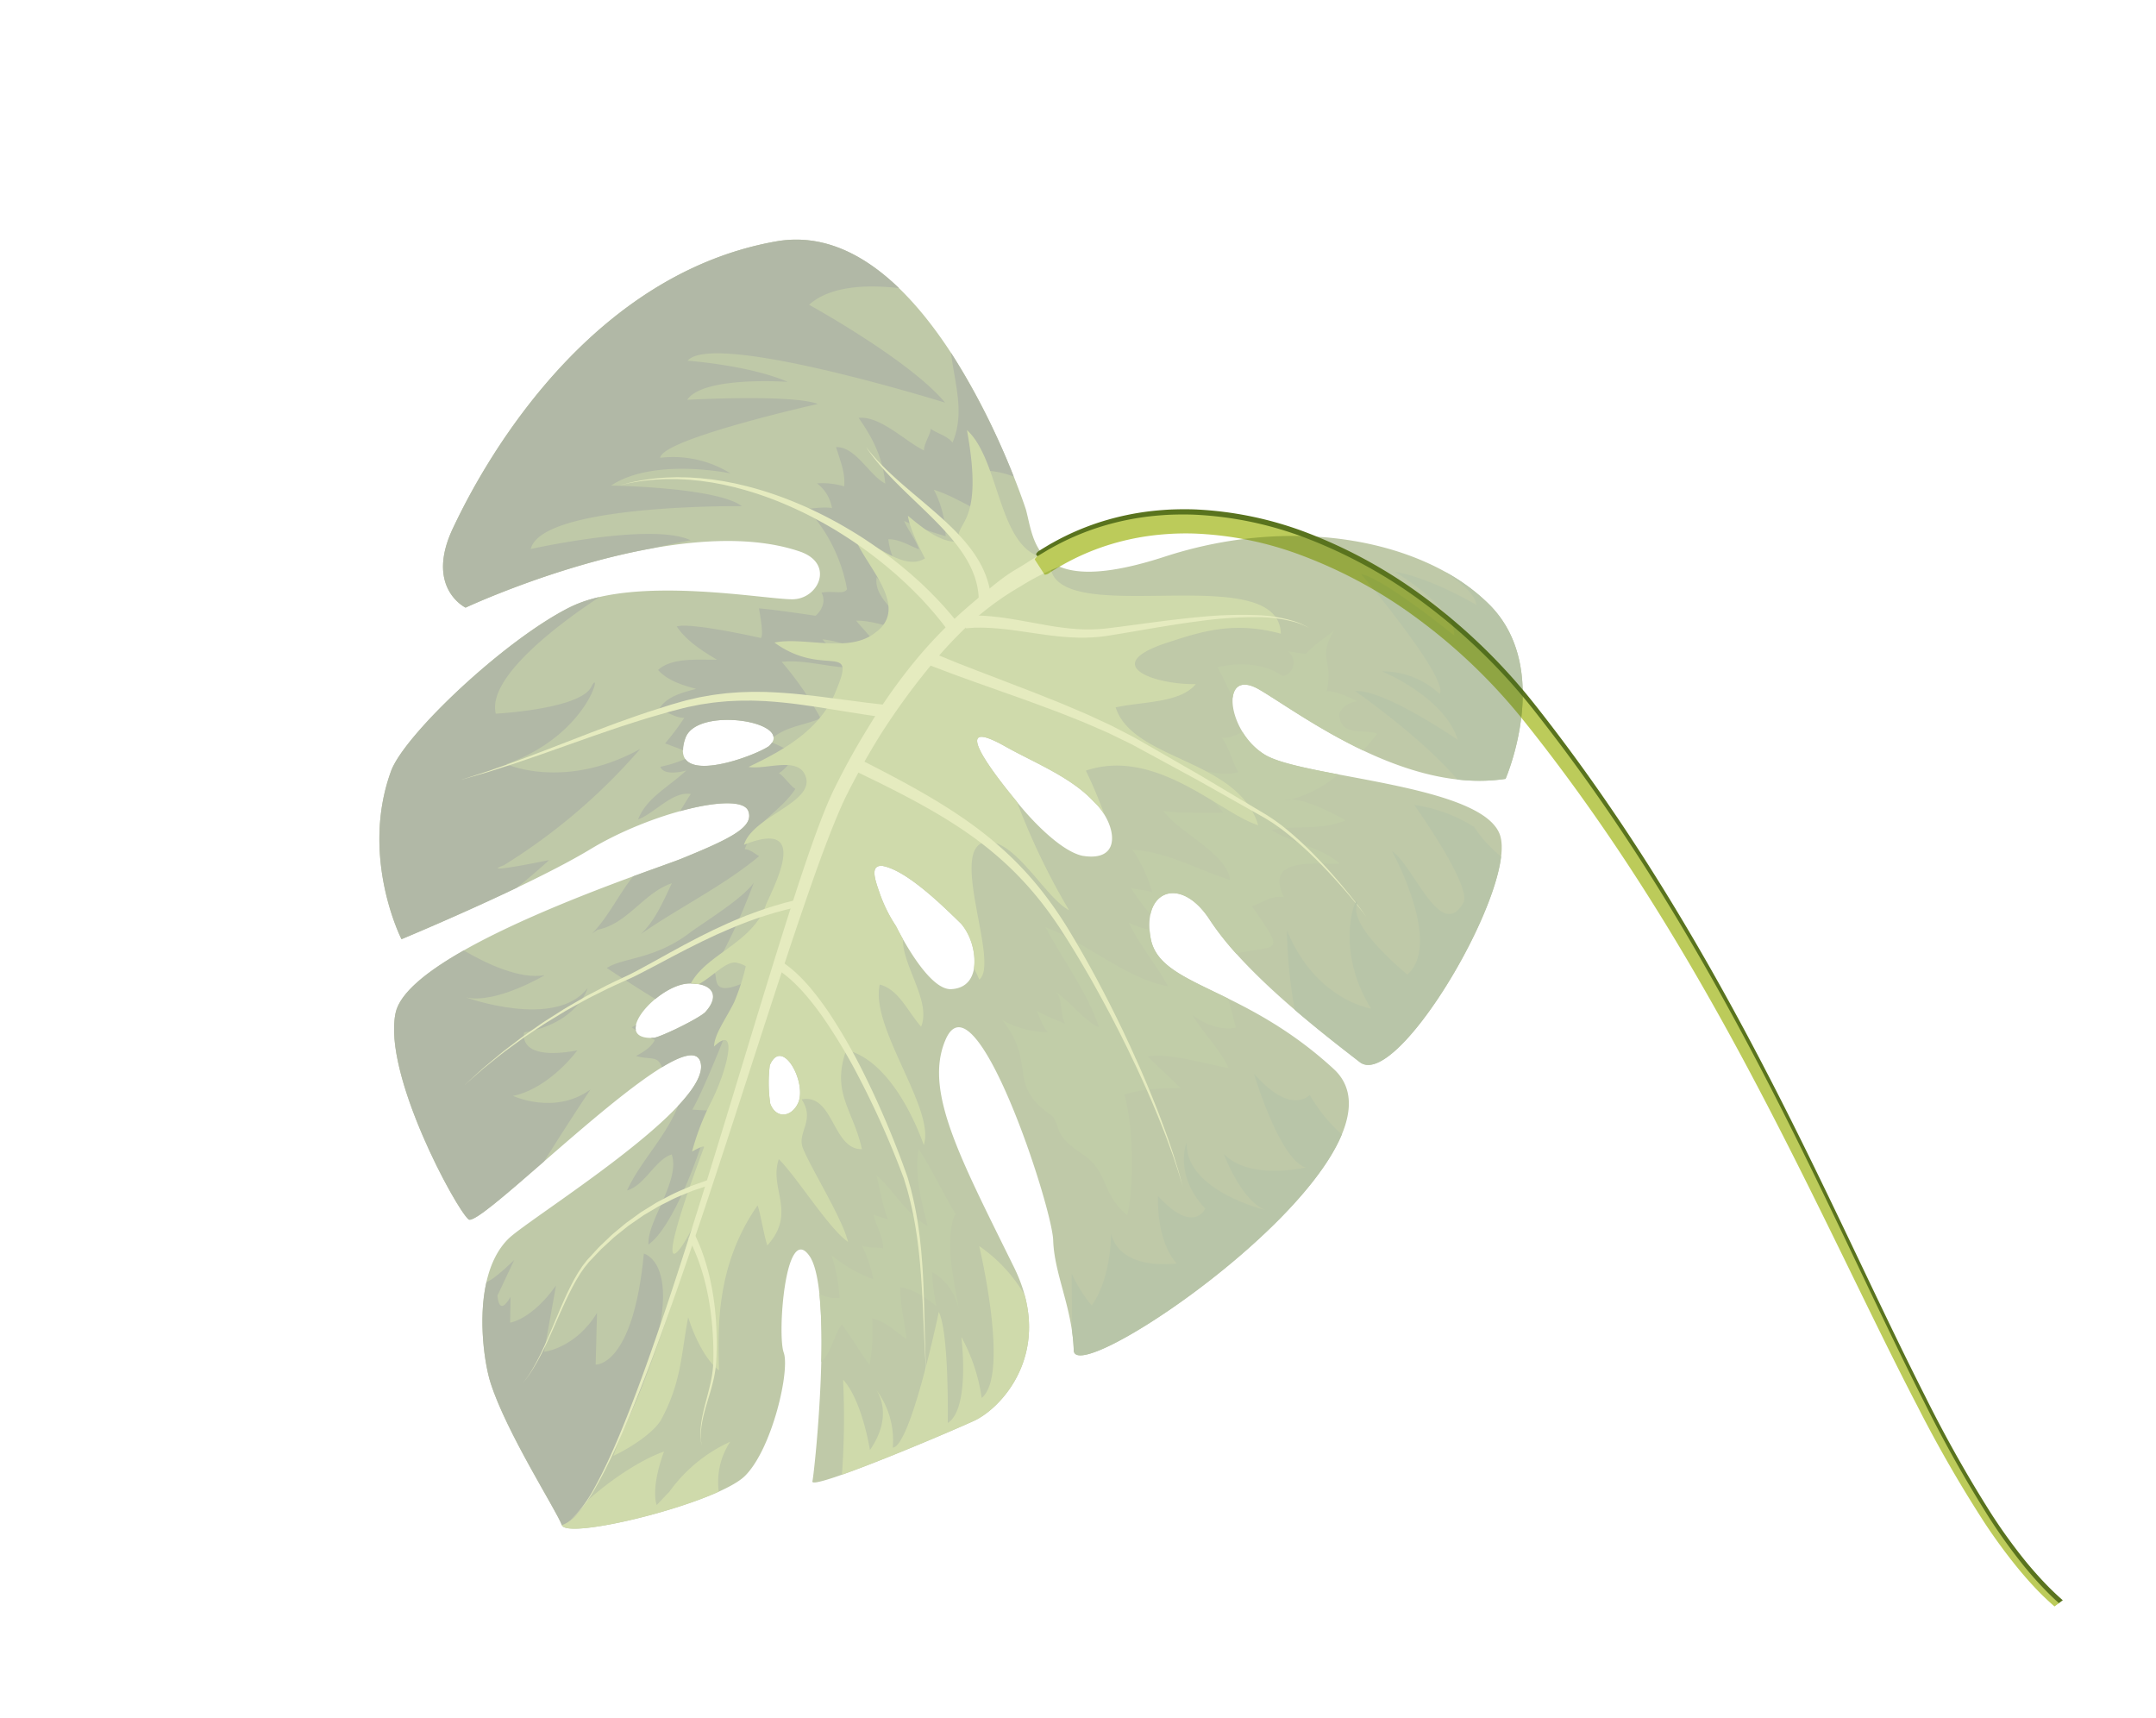 <svg xmlns="http://www.w3.org/2000/svg" width="469.734" height="374.223" viewBox="0 0 469.734 374.223">
  <g id="Groupe_19" data-name="Groupe 19" transform="matrix(0.799, -0.602, 0.602, 0.799, -26.456, 152.709)">
    <path id="Tracé_586" data-name="Tracé 586" d="M244.351,139.137a74.224,74.224,0,0,1,15.825,17.8A102.789,102.789,0,0,1,272.02,182.81a123.62,123.62,0,0,1,5.219,31.487c.362,11.19.209,22.783-.423,34.54s-1.744,23.683-3.233,35.568c-2.951,23.77-7.445,47.338-11.731,69.42-2.138,11.049-4.219,21.734-5.928,31.92a281.479,281.479,0,0,0-3.6,28.911,121.637,121.637,0,0,0-.151,12.976c.1,2.06.263,4.072.5,6.014s.577,3.828.983,5.632c.005.023.011.045.016.066h1.19c-.023-.106-.049-.209-.07-.315-.364-1.768-.65-3.615-.859-5.526s-.359-3.9-.441-5.931a119.946,119.946,0,0,1,.272-12.827,282,282,0,0,1,3.849-28.714c1.8-10.133,3.972-20.789,6.217-31.813s4.558-22.422,6.69-34.057,4.076-23.5,5.654-35.424,2.8-23.907,3.525-35.731.971-23.5.7-34.8a126.825,126.825,0,0,0-4.989-32.406,106.535,106.535,0,0,0-11.972-26.944,78.153,78.153,0,0,0-16.508-18.911c-1.46-1.187-2.936-2.271-4.39-3.277q-2.2-1.484-4.336-2.7a59.051,59.051,0,0,0-8.162-3.825,56.154,56.154,0,0,0-12.264-3.108c-.714-.113-1.381-.17-1.943-.231s-1.022-.1-1.383-.128a1.755,1.755,0,0,0-.825.049.989.989,0,0,0-.291.138l-.278,3.9a1.033,1.033,0,0,0,.265.184,1.842,1.842,0,0,0,.814.159c.36.027.824.051,1.312.109.5.052,1.076.1,1.749.193a52.126,52.126,0,0,1,11.347,2.76,54.527,54.527,0,0,1,7.6,3.474q2,1.109,4.063,2.478C241.579,137.034,242.969,138.035,244.351,139.137Z" transform="translate(7.218 3.321)" fill="#59731e"/>
    <path id="Tracé_587" data-name="Tracé 587" d="M259.3,157.654a102.792,102.792,0,0,1,11.842,25.873,123.512,123.512,0,0,1,5.22,31.487c.362,11.191.209,22.784-.423,34.541s-1.745,23.681-3.234,35.567c-2.95,23.771-7.443,47.337-11.73,69.421-2.138,11.047-4.22,21.733-5.928,31.92a281.741,281.741,0,0,0-3.6,28.91,121.339,121.339,0,0,0-.15,12.975c.1,2.061.263,4.074.5,6.014q.328,2.562.839,4.958h1.2q-.486-2.459-.777-5.1-.325-2.877-.441-5.929a119.717,119.717,0,0,1,.272-12.829,281.7,281.7,0,0,1,3.849-28.714c1.8-10.132,3.972-20.788,6.216-31.812s4.559-22.421,6.691-34.057,4.077-23.5,5.655-35.424,2.8-23.906,3.523-35.73.973-23.5.7-34.806a126.824,126.824,0,0,0-4.99-32.4,106.5,106.5,0,0,0-11.972-26.945,78.129,78.129,0,0,0-16.508-18.911c-1.46-1.187-2.935-2.272-4.389-3.277q-2.2-1.484-4.336-2.7a59,59,0,0,0-8.163-3.825,56.208,56.208,0,0,0-12.263-3.109c-.715-.111-1.382-.169-1.943-.23s-1.021-.1-1.382-.129a1.783,1.783,0,0,0-.826.05.988.988,0,0,0-.291.138l-.277,3.9a1.024,1.024,0,0,0,.265.183,1.85,1.85,0,0,0,.813.161c.36.027.823.051,1.311.109.5.051,1.077.094,1.751.193a52.09,52.09,0,0,1,11.347,2.76,54.555,54.555,0,0,1,7.6,3.473c1.333.741,2.692,1.568,4.065,2.479s2.759,1.921,4.142,3.024A74.19,74.19,0,0,1,259.3,157.654Z" transform="translate(7.186 3.346)" fill="#bccb5a"/>
    <g id="Groupe_18" data-name="Groupe 18" transform="translate(10.817 29.606)">
      <g id="Groupe_17" data-name="Groupe 17" opacity="0.39">
        <path id="Tracé_588" data-name="Tracé 588" d="M49.038,122.031c-10.291,8.957-15.189,42.157-14.351,45.468s63.89-6.731,61.022,2.807-50.227,4.92-56.639,5.781c-11.323,1.52-20.084,17.328-21.955,22.64-3.806,10.824-5.265,30.816-6.275,34.181S40.88,249.5,49.183,248.329s21.687-12.455,22.87-16.383,17.419-22.527,17.135-13.434-27.4,38.259-29.027,39.608,27.506,8.739,35.955,10.632c6.668,1.489,23.379-1.58,27.163-21.424,4.981-26.121,7.411-42.639,17.963-48.6,14.029-7.933-3.347,42.974-7.617,49.031s-5.5,14.254-10.841,21.828,86.963,11.666,82.09-14.882-19.46-37.046-14.743-46.641,13.535-7.163,12.738,4.437c-.933,13.556,4.313,33.044,7.447,44.449,2.746,10,50.814-10.044,54.185-21.267s-26.744-35.564-30.4-44.614,3.66-21.43,7.572-12.049,11.567,37.211,31.114,47.755c0,0,22.721-12.868,20.023-32.4s-21.888-41.191-50.17-50.908-20.672-19.7-17.989-26.387c0,0,22.118-63.953-8.356-79.406-40.366-20.471-87,4.044-93.612,7.481-12.9,6.7-8.352,15.542-8.352,15.542s49.448,10.468,65.476,34.018c4.54,6.675-2.817,10.684-7.363,7.485S148.16,77.164,132.5,74.295s-45.522.507-52.56,5.075c-16.718,10.847-20.2,30.6-20.2,30.6s29.2,7.524,44.633,9.1,33.785,9.551,32.489,14.038c-1.029,3.556-6.526,2.548-17.863-.451C112.667,130.984,59.723,112.723,49.038,122.031ZM190.113,155.8l.047.1c2.79,6.305,7.335,13.725,8.025,20.959,1.133,6.1-2.611,14.673-9.108,7.809-3.3-3.884-4.246-13.835-4.3-18.208C184.464,159.361,184.105,141.8,190.113,155.8Zm-37.185,4.379.04.041c3.678,3.937,5.284,14.847,6.127,20.336.591,4.689-4.118,14.365-10.328,10.117-3.7-2.6-2.031-14.2-1.3-18.2a31.939,31.939,0,0,1,1.608-8.257C150.069,161.114,151.031,158.645,152.927,160.18Zm-4.01-35.635c-4.162-.191-23.273-5.979-13.428-12.353C141.725,108.048,156.924,123.939,148.917,124.545ZM107.278,180.16c6.03-3.461,4.211,8.156-.16,10.354-2.987,1.5-5.778-.208-4.8-3.6A30.7,30.7,0,0,1,107.278,180.16Zm-3.194-24.711c3.849,2.849,3.883,6.085-1.1,7.026-2.09.22-10.585-1.432-12.223-2.245C82.43,154.753,98.447,151.278,104.084,155.45Z" transform="translate(-10.817 -29.606)" fill="#59731e"/>
        <g id="Groupe_9" data-name="Groupe 9" transform="translate(82.867 49.599)">
          <g id="Groupe_8" data-name="Groupe 8">
            <g id="Groupe_6" data-name="Groupe 6" transform="translate(37.57)">
              <path id="Tracé_589" data-name="Tracé 589" d="M131.339,110.483a7.586,7.586,0,0,0-2.012,1.821c-.735-1.242-1.518-2.45-2.224-3.551a53.079,53.079,0,0,0,6.683-1.934c-1.587-1.139-2.262-3.547-3.3-4.778,2.865-1.309,6.174.109,9.168,1.3-1.765-2.229-3.938-5.23-4.153-8.276,4.133-.4,8.435,3.659,11.6,5.94-1.4-3.413-2.884-7.367-2.647-11.047,2.867.92,13.1,13.006,13.1,13.006.864.143,3.564-5.4,3.564-5.4,2.717,2.422,8.873,8.711,8.873,8.711s3.513-.094,4.081-3.245c2.444,1.279,3.6,3.32,4.878,2.745a34.771,34.771,0,0,0,3.564-19.247c.954.684,3.4,1.962,4.443,3.192a8.532,8.532,0,0,0,.649-6.266,16.283,16.283,0,0,1,4.307,4.055c1.911-2,2.645-4.746,3.744-7.893,3.49,2.506,2.063,9.178,3.778,12.813,2.873-4.668,3.795-9.294,3.991-14.923,4.039,2.416,5.059,10.366,7.092,14.23.911-1.267,3.32-1.944,4-2.9.586,1.861,1.945,3.322,1.986,5.275,6.109-3.538,8.124-10.016,11.5-15.786a157.783,157.783,0,0,1-5.3,29.7,20.59,20.59,0,0,0-3.827-4.507c-1.825,2.537-2.607,6.3-4.659,9.16-2.9-4-4.243-8.82-7.137-12.826a22.8,22.8,0,0,1-4.027,9.616,61.792,61.792,0,0,1-5.243-8.1c-.505,2.047-.375,4.539-1.108,6.9-1.132-1.776-2.12-4.414-4.024-5.781-2.65,4.354-2.894,11.393-4.042,16.339a27.7,27.7,0,0,1-2.967-11.271c-3.37,3.351-.524,8.762-2.079,12.938-2.4-2.689-4.344-6.009-7.2-8.06.13,2.5.579,5.224.163,7.812-3.4-1.964-5.521-6.375-8.465-8.969.126,2.5,1.209,5.68.475,8.038-3.58-3.055-6.473-7.057-10.509-9.476a69.2,69.2,0,0,1-.63,14.939c-3.678-.909-6.883-3.013-10.667-2.9C148.914,118.385,136.754,106.883,131.339,110.483Z" transform="translate(-127.103 -77.496)" fill="#36471a"/>
            </g>
            <g id="Groupe_7" data-name="Groupe 7" transform="translate(0 34.699)">
              <path id="Tracé_590" data-name="Tracé 590" d="M90.828,131.068c5.148-.845,9.78-3.352,14.6-4.575,5.316,1.609,9.253,2.876,10.712,3.262,11.337,3,16.833,4.006,17.863.451.707-2.461-4.5-5.976-11.9-8.907,1.507-.576,2.911-1.126,4.126-1.581-2.717-2.913-8.95-1.387-12.485-2.484,4.321-2.667,9.576-1.615,14.8-2.187-1.5-.592-4.514-2.085-4.064-4.047a28.759,28.759,0,0,0,5.392,1.919c-.159,4.79,12.835,8.568,16.184,8.722a3.547,3.547,0,0,0,1.042-.241,47.62,47.62,0,0,1,2.63,5.333c-1.09.18-3.727,1.173-5.453.895.5,1.317.311,3.589.8,4.909-5.273,1.98-11.4.466-16.719,3.856.952.684,1.218,2.321,1.626,3.092-9.992.519-20.977-1.6-30.827-1.945,4.133-.4,8.228-2.747,12.093-4.779-6.216-2.061-12.944,1.279-19.024-1.644Z" transform="translate(-90.828 -110.999)" fill="#36471a"/>
            </g>
          </g>
        </g>
        <path id="Tracé_591" data-name="Tracé 591" d="M182.641,221.257c-.49,4.7.315,9.6-.651,13.967-4.076-4.375-7.944-10.038-12.566-12.642q.8,4.911,1.608,9.811c-3.331-2.393-7.138-5.13-10.677-6.222-2.333,6.258-9.8,16.706-15.324,21.388-1.776-7.508,2.661-10.062.079-16.936-2.4-7.111-.061-6.857-.124-10.276-3.991-11.522,4.242-10.826,3.871-23.363a19.7,19.7,0,0,0,6.379,8.193c-.269-1.636.622-3.881.832-5.176a55.642,55.642,0,0,0,3.315,6c.071-2.112,3.155-4.962,2.407-6.938,1.488,3.952,1.136,8.522,2.964,12,2.542-7.551,2.569-16.685,3.815-24.446,5.084,7.98,7.434,19.771,13.548,26.325.832-5.172.373-10.554,1.543-16.2a16.273,16.273,0,0,0,2.7,3.985,15.918,15.918,0,0,0-.981,1.736c-2.734,5.556,1.007,11.411,5.587,20.513-.657,2.134-1.739,4.413-2.427,6.134C185.823,227.875,183.65,224.871,182.641,221.257Z" transform="translate(-6.067 -24.002)" fill="#5f7d1e"/>
        <path id="Tracé_592" data-name="Tracé 592" d="M186.97,198.55a43.882,43.882,0,0,1,.076-7.311c.613,1.158,2.518,2.525,3.128,3.686a32.806,32.806,0,0,0,2.138-10.009c5.843,4.923,8.682,12.013,13.027,18.018,2.946-5.1-2.892-15.212-2.538-20.73,1.563,1.847,8.229,6.786,10.133,8.155.147-4.224-1.948-9.338-1.323-13.221,3.327,2.391,5.291,6.69,9.3,8.131.076-2.11,1.652-5.308,1.594-8.236.859,1.19,2.881,1.4,4.39,1.947a14.79,14.79,0,0,0,.925,6.827c1.213,3,5.332,7.682,10.178,13.008a25.387,25.387,0,0,1-11.424-1.8,3.771,3.771,0,0,0-1.333-.705,13.126,13.126,0,0,0,1.333.705c2.719,2.121,5.566,8.1,6.73,10.792-6.338-1.668-9.711-6.186-14.2-7.972,2.1,5.115,6.65,9.827,7.454,14.734-4.761-3.42-12.3-11-14.1-1.471-2.035-2.187-4.489-1.781-6.734-2.672-.466,13.246-.609,9.907-8.969,6.2a61.146,61.146,0,0,1-.171-9.395C197.227,197.9,191.633,194.51,186.97,198.55Z" transform="translate(-4.534 -24.344)" fill="#5f7d1e"/>
        <path id="Tracé_593" data-name="Tracé 593" d="M228.206,172.087c.755-3.853,1.352-7.317,1.352-7.317s7.667,2.943,10.05,9.7c.549,1.549,5.112.547,4.25-3.279l2.8,2.809c3.268-.533,4.423-.195,8.168-.389-7.093,2.838-3.832,4.954-9.363,9.635,2.059,1.569,3.93,5.772,3.93,5.772-3.144-1.617-4.835-.048-4.835-.048-2.751,4.158,2.354,5.484,4.072,8.326-1.417.4-2.986.767-4.633,1.082-5.079-9.7-8.071-19.369-10.078-24.184C232.261,170.221,229.988,170.158,228.206,172.087Z" transform="translate(-3.058 -24.782)" fill="#5f7d1e"/>
        <g id="Groupe_11" data-name="Groupe 11" transform="translate(18.075 98.04)">
          <g id="Groupe_10" data-name="Groupe 10">
            <path id="Tracé_594" data-name="Tracé 594" d="M179.067,128.6c-32.143,9.038-113.212,74.543-140.913,89.737-6.94,3.811-9.886,5.885-9.886,5.885.91.265,8.8,1.643,12.945.022,8.589-3.93,12.007-8.686,18.223-14.322-1.441,4.014-2.615,9.667-1.6,13.278,5.129-7.139,12.939-18.585,28.331-23.641-.552,1.767-3.014,6.479-3.563,8.247,9.55-1.856,7.652-9.65,13.316-13.516.793,5.65-.417,18.713,1.2,23.482,2.129-4.964,3.144-17.481,4.45-22.309,1.1-3.54,5.8-3.051,6.155-8.567,6.39,3.151-1.265,12.806,3.965,16.564,3.7-8.162,1.951-13.753,10.277-19.317,5.768,7.031,3.05,20.242,1.015,26.7,6.8-4.721,6-27.432,13.376-33.678,2.643,3.342,1.338,8.176,1.666,12.74,5.11-3,4.723-13.04,8.325-17.637.169-1.268.355-2.375.5-3.172a31.939,31.939,0,0,1,1.608-8.257c.989-3.106,1.951-5.575,3.848-4.04l.04.041c3.678,3.937,5.284,14.847,6.127,20.336a12.886,12.886,0,0,1-3.649,9.543,16.469,16.469,0,0,1-.519,2.616c5.659-.005,11.65-26.256,18.86-23.238,5.918,2.808,3.292,17.51,5.864,22.966a149.634,149.634,0,0,1,5.138-25.674c0-.1-.011-.225-.013-.312-.312-7.1-.67-24.655,5.337-10.658l.047.1c2.79,6.305,7.335,13.725,8.025,20.959a13.038,13.038,0,0,1,.139,3.571,95.642,95.642,0,0,0,2.543-10.087c15.318,5.109,17.794,25.122,22.828,32.1,5.212-14.289-13.345-27.623-9.361-39.193,5.443,2.469,11.763,7.731,17.008,6.451-7.138-5.129-14.866-16.454,1.189-10.691,7.553,2.54,14.084,5.23,20.191,13.066,9.857-13.717-40.824-30.645-30.64-42.809C206.88,121.908,187.529,126.217,179.067,128.6ZM106.5,187.135c-2.987,1.5-5.778-.208-4.8-3.6a30.7,30.7,0,0,1,4.959-6.75C112.685,173.32,110.866,184.938,106.5,187.135Z" transform="translate(-28.269 -124.268)" fill="#849f27"/>
          </g>
        </g>
        <g id="Groupe_15" data-name="Groupe 15" transform="translate(51.895 112.284)">
          <g id="Groupe_14" data-name="Groupe 14" transform="translate(0)">
            <g id="Groupe_12" data-name="Groupe 12" transform="translate(25.536 13.593)">
              <path id="Tracé_595" data-name="Tracé 595" d="M85.929,152.154a8.618,8.618,0,0,1-.35-1.008c.327.054.7.1,1.051.154A2.693,2.693,0,0,0,85.929,152.154Z" transform="translate(-85.579 -151.146)" fill="#36471a"/>
            </g>
            <g id="Groupe_13" data-name="Groupe 13">
              <path id="Tracé_596" data-name="Tracé 596" d="M93.921,166.436c.687-2.275-2.38-3.432-7.453-3.929.891-2.69-1.2-2.845-3.022-5.358,1.724.274,3.813.491,5.359-.32-.122-.315-.268-.619-.414-.924.2.152.346.3.581.456,1.638.813,10.133,2.465,12.223,2.245,4.984-.941,4.95-4.177,1.1-7.026-1.926-1.429-5.063-1.942-8.03-1.809-1.623-4.1-3.857-10.226-4.375-11.75,4.14.266,9.386,4.78,18.957,4.745,3.332-.012,13.879,1.044,17.8-.336a131.19,131.19,0,0,1-18.866,10.075c1.479,1.065-4.878,4.034,4.267,6.115-5.037,3.437-20.287,12.835-25.865,15.245.424.307,2.628,2.368,3.2,2.461-4.853,4.53-21.4,15.449-28.464,15.242,2.638-4.177,13.97-6.9,15.835-12.616-3.57-1.277-8.706,1.85-12.484.414,5.991-3.273,13.739-4.215,19.949-8.029C89.449,170.427,93.185,168.91,93.921,166.436Z" transform="translate(-60.923 -138.021)" fill="#36471a"/>
            </g>
          </g>
        </g>
        <g id="Groupe_16" data-name="Groupe 16" transform="translate(55.011 65.904)">
          <path id="Tracé_597" data-name="Tracé 597" d="M125.76,149.465c4.094-2.351,19.124-9.216,4.025-13.3,5.119-3.779,17.3,1.69,19.546-3.436,2.01-4.8-5.841-6.6-8.556-9.516,8.394,1.707,17.566,3,25.433-1.923,9.962-5.832-.739-3.659-4.632-16.316,6.079,2.924,11.411,11.566,18.673,11.493,9.856.345,7.078-13.192,9.137-19.406,2.9,4,4.008,12.495,9.41,13.009.555-3.449,1.336-7.217,2.615-9.664.853,3.5,2.065,9.179,5.463,11.141,2.1-4.266,6.476.8,16.036-18.3,1.746,8.952-8.75,22.894-4.37,30.854l1.644,2.9c-10.854.379-26.681-2.054-36.773,1.274-11.863,4.465-24.128,8.079-35.722,14.179a153.948,153.948,0,0,0-16.037,11.088c-5.158,3.95-10.323,6.809-15.258,10.522-9.257,6.977-16.819,11.806-24.324,17.235-1.81,1.307-14.887,10.295-17.23,12.151-5.3,4.2-25.7,11.842,8.3-9.885.707-.455-2.6-.847-2.6-.847a55.084,55.084,0,0,1,9.92-6.178c6.871-3.379,15.136-10.095,7.664-9.211,1.792-2.151,5.27-3.073,9.3-5.061a48.881,48.881,0,0,0,6.752-4.741,5.864,5.864,0,0,0-1.105-1.78c-1.423-1.8-6.178-.71-9.468-1.29a9.76,9.76,0,0,0-1.256-1.134C108.975,150.205,118.5,154.418,125.76,149.465Z" transform="translate(-63.932 -93.239)" fill="#849f27"/>
        </g>
        <path id="Tracé_598" data-name="Tracé 598" d="M86.641,223.407a39.225,39.225,0,0,0,4.2-8.525,30.784,30.784,0,0,0,4.1,9.68,27.268,27.268,0,0,0,2.427-7.394c.813,1.547,2.627,2.369,3.348,3.367,1.6-2.218,1.7-5.034,2.746-7.164.408.773,1.451,2,1.852,2.777.874-3.227,2.61-6.308,3.8-9.3,1.119,5.135.059,10.627,2.269,15.582,2.014-4.809,4.393-10.795,8.533-14.555-.285,5.087-1.575,10.9-2.086,16.3l-.546.089c-5.781,4.025-8.89,12.371-12.131,18.218,1.965-3.394,2.657-7.711.941-11.349a48.18,48.18,0,0,0-3.7,6.488c-.759-2.956-1.841-6.137-3.834-8.049-2.277,3.17-3.927,6.8-5.658,9.884-.993-2.635-1.21-5.681-3.29-8.138a42.863,42.863,0,0,1-6.565,7.795c.009-3.36.477-7.355.484-10.714-2.583.625-5.543,3.6-8.483,3.8a119.663,119.663,0,0,0,8.627-12.123A7.383,7.383,0,0,0,86.641,223.407Z" transform="translate(-8.524 -23.28)" fill="#5f7d1e"/>
        <path id="Tracé_599" data-name="Tracé 599" d="M76.925,237.214c.59,6.2-4.557,15.774-4.557,15.774,7.98-2.641,8.886-8.067,8.983-9.624a18.308,18.308,0,0,1-4.7,12.212c3.411,2.06,25.8-17.592,25.8-17.592-.986,5.119-13,20.5-13,20.5,5.823.471,13.641-13.2,13.641-13.2a38.994,38.994,0,0,1-4.456,13.29c7.928-.283,19.467-26.751,19.467-26.751a33.411,33.411,0,0,1,1.5,14.444c-5.7,14.333-19.488,16.6-25.4,15.271-5.791-1.3-21.291-5.179-29.952-7.92A170.6,170.6,0,0,0,76.925,237.214Z" transform="translate(-8.909 -22.389)" fill="#849f27"/>
        <path id="Tracé_600" data-name="Tracé 600" d="M10.841,225.942c17.677-2.932,27.418.577,27.418.577-7.416,4.817-8.282,8.347-8.282,8.347l4.008-.674a33.21,33.21,0,0,1,17.1-.7,15.8,15.8,0,0,0-8.547,7.187C30.435,237.952,10.016,228.686,10.841,225.942Z" transform="translate(-10.817 -22.64)" fill="#849f27"/>
        <path id="Tracé_601" data-name="Tracé 601" d="M104,81.6s14.032,9.465,19.492,8.084a3.216,3.216,0,0,0,.637-.231c4.9-2.415-6.316,8.088-24.92,2.284,0,0,6.649,12.242,25.25,14.927A129.316,129.316,0,0,1,85.5,109.008s-6.505-2.18,8.571,5.04c0,0-4.081.43-9.23.58-13.425-2.719-26.789-6.161-26.789-6.161s3.484-19.754,20.2-30.6c7.039-4.567,36.9-7.939,52.56-5.075a28.986,28.986,0,0,1,6.5,2.1C128.426,74.323,107.282,73.829,104,81.6Z" transform="translate(-9.131 -28.102)" fill="#36471a"/>
        <path id="Tracé_602" data-name="Tracé 602" d="M29.566,175.55c1.106.331,3.543.3,7.708-.2l-7.539,3.964s-2.769,4.026,2.073,1.972l-3.43,4.413s4.116,2.328,12.839-.441l-10.757,9.966s5.886,3.513,14.3.174l-7.014,8.813s6.248,5.306,22.944-12.995c0,0,8.7,10.627-33.244,31.368-7.927,3.917-13.021,6.28-16.6,5.121,1.01-3.365,2.469-23.357,6.275-34.181C18.417,189.829,23.056,181.061,29.566,175.55Z" transform="translate(-10.816 -24.404)" fill="#36471a"/>
        <path id="Tracé_603" data-name="Tracé 603" d="M79.078,131.89s-12.23-1.306-16.594-6.459c0,0,11.3,17.365,22.391,14.351,0,0-6.34,4.758-16.848-.625,0,0-5.213,4.071,6.878,10.1,0,0-9.721,2.971-17.129-.514,0,0,4.661,8.828,14.261,9.043,0,0-8.181,2.864-17.489,6.425-11.163.787-20.361,1.441-20.681.191-.839-3.311,4.06-36.511,14.351-45.468,3.383-2.95,11.006-3.13,20.043-1.949C70.56,122.491,74.263,129.421,79.078,131.89Z" transform="translate(-9.997 -26.511)" fill="#36471a"/>
        <path id="Tracé_604" data-name="Tracé 604" d="M210.223,53.033S220.5,75.927,221.058,87.872c0,0-30.823-42.9-39.3-41.029,0,0,10.176,8.906,14.637,16.789,0,0-13.887-12.13-19.826-10.039,0,0,19.012,12.757,22.165,17.834,0,0-31.71-14.368-34.46-11.279a23.689,23.689,0,0,1,10.173,11.9S163.238,59.19,152.082,58.532c0,0,18.127,14.082,20.058,20.716,0,0-34.589-26.68-42.337-20.2,0,0,24.553,11.125,28.955,19.419,0,0-3.157-1.572-7.877-3.7C131.808,65.149,110.795,60.7,110.795,60.7s-4.552-8.846,8.352-15.542c6.616-3.436,53.246-27.952,93.612-7.481,9.227,4.679,13.629,13.8,15.288,24.242C223.237,57.336,216.563,52.49,210.223,53.033Z" transform="translate(-7.276 -29.606)" fill="#36471a"/>
        <path id="Tracé_605" data-name="Tracé 605" d="M199.969,126.547s.089-.144.259-.415a13.657,13.657,0,0,0,.722-1.254,16.978,16.978,0,0,0,.961-2.128,19.723,19.723,0,0,0,.821-2.846q.078-.4.162-.808.057-.416.12-.845c.093-.574.121-1.164.177-1.772a33.019,33.019,0,0,0-.016-3.8c-.083-1.3-.22-2.648-.427-3.986s-.44-2.7-.718-4.04c-.539-2.686-1.173-5.335-1.73-7.826-.274-1.239-.539-2.444-.764-3.591s-.416-2.228-.58-3.23c-.071-.505-.143-.986-.206-1.447s-.108-.9-.158-1.308c-.075-.826-.138-1.545-.162-2.138-.042-.594-.035-1.061-.045-1.379s-.008-.493-.008-.493-.01.173-.025.492-.047.783-.038,1.382c-.018.6,0,1.321.028,2.152.021.415.043.862.074,1.325s.073.954.118,1.464c.1,1.02.219,2.123.378,3.287s.34,2.386.541,3.649c.395,2.525.866,5.205,1.234,7.887.187,1.342.341,2.686.452,4s.165,2.61.17,3.856a31.4,31.4,0,0,1-.207,3.551c-.092.551-.146,1.093-.263,1.6-.054.254-.107.51-.156.756-.066.239-.127.481-.193.712a17.491,17.491,0,0,1-.874,2.451,14.976,14.976,0,0,1-.916,1.734c-.242.437-.549.837-.726,1.1s-.282.4-.282.4Z" transform="translate(-4.147 -27.692)" fill="#bccb5a"/>
        <path id="Tracé_606" data-name="Tracé 606" d="M192.154,126.467l.714.465c.234.149.517.34.857.558.3.224.659.485,1.046.774s.829.647,1.295,1.027.968.819,1.5,1.285,1.073.992,1.66,1.533c.573.562,1.178,1.145,1.8,1.772,1.255,1.264,2.615,2.631,4.057,4.076s3.048,2.943,4.8,4.377a37.016,37.016,0,0,0,5.805,3.938c2.062,1.1,4.18,2.193,6.283,3.28,4.217,2.174,8.414,4.36,12.258,6.57a88.918,88.918,0,0,1,10.124,6.634,30.308,30.308,0,0,1,6.047,6.015c.29.428.551.813.752,1.161.185.353.37.647.482.9.229.506.347.779.347.779s-.11-.277-.319-.791c-.1-.256-.277-.557-.453-.919s-.434-.752-.713-1.2a30.471,30.471,0,0,0-5.876-6.282,89.4,89.4,0,0,0-9.946-7.045c-3.782-2.359-7.919-4.7-12.056-7.026-2.067-1.165-4.128-2.323-6.141-3.5a35.175,35.175,0,0,1-5.385-3.946c-1.639-1.432-3.127-2.941-4.511-4.418-1.382-1.5-2.689-2.907-3.9-4.21-.606-.657-1.206-1.28-1.772-1.874-.586-.577-1.119-1.144-1.663-1.647s-1.027-.991-1.521-1.408-.913-.821-1.36-1.16c-.431-.339-.814-.647-1.154-.908-.327-.232-.608-.429-.832-.592-.454-.319-.7-.488-.7-.488Z" transform="translate(-4.345 -26.23)" fill="#bccb5a"/>
        <path id="Tracé_607" data-name="Tracé 607" d="M181.389,128.031s.932,1.476,2.562,4.065c.814,1.295,1.851,2.851,3.015,4.646,1.177,1.776,2.5,3.785,3.946,5.973s3.022,4.545,4.62,7.075c.8,1.263,1.653,2.547,2.471,3.887s1.653,2.708,2.5,4.1c.823,1.405,1.625,2.852,2.46,4.307.208.366.413.731.621,1.1.19.378.383.751.575,1.126.384.754.772,1.513,1.162,2.271.193.379.39.76.584,1.143.093.187.2.385.284.565l.27.589c.359.792.718,1.579,1.079,2.374.721,1.58,1.448,3.172,2.174,4.762s1.449,3.177,2.168,4.76c.364.8.723,1.583,1.081,2.373s.692,1.583,1.035,2.37c1.381,3.149,2.729,6.248,4.038,9.248.33.747.652,1.495.978,2.227.157.371.319.738.477,1.1l.236.547.212.545c.284.736.574,1.46.785,2.186.116.363.236.721.35,1.081s.2.726.3,1.082a75.682,75.682,0,0,1,1.708,8.253c.4,2.585.657,4.969.844,7.089s.309,3.971.375,5.5.086,2.73.1,3.551c-.005.815-.009,1.251-.009,1.251s.018-.433.039-1.251.028-2.026-.01-3.551-.1-3.389-.237-5.514-.34-4.529-.676-7.131a76.167,76.167,0,0,0-1.517-8.354c-.09-.367-.182-.731-.275-1.107s-.216-.739-.328-1.112c-.208-.759-.476-1.49-.744-2.234l-.2-.565-.224-.553-.456-1.116q-.455-1.115-.921-2.254c-1.239-3.039-2.517-6.178-3.818-9.363q-.486-1.2-.983-2.4t-1.02-2.4q-1.027-2.4-2.054-4.817t-2.058-4.813q-.508-1.2-1.018-2.4l-.256-.6c-.1-.218-.187-.4-.282-.6-.187-.391-.377-.783-.562-1.174-.376-.78-.748-1.558-1.125-2.33l-.555-1.159c-.2-.377-.4-.754-.6-1.127-.806-1.489-1.583-2.975-2.38-4.414q-1.234-2.138-2.425-4.2c-.789-1.374-1.617-2.679-2.388-3.973-1.549-2.587-3.082-4.976-4.464-7.209s-2.659-4.256-3.786-6.059c-1.112-1.808-2.1-3.36-2.878-4.673-1.568-2.629-2.462-4.132-2.462-4.132Z" transform="translate(-4.729 -26.144)" fill="#bccb5a"/>
        <path id="Tracé_608" data-name="Tracé 608" d="M155.452,136.267s.854,1.675,2.351,4.6c1.476,2.934,3.582,7.126,5.793,12.278,1.1,2.575,2.214,5.4,3.223,8.437a78.15,78.15,0,0,1,2.575,9.716,71.5,71.5,0,0,1,1.254,10.673c.084,1.833.092,3.685.035,5.544-.016.93-.077,1.857-.117,2.792l-.206,2.81c-.307,3.734-.726,7.47-1.2,11.141-.508,3.663-1.038,7.268-1.653,10.741-.285,1.741-.632,3.44-.927,5.113q-.508,2.493-.989,4.874c-.68,3.163-1.362,6.144-2.056,8.881s-1.381,5.229-2.021,7.431c-.331,1.1-.648,2.125-.935,3.076s-.6,1.81-.855,2.587c-.506,1.573-.984,2.776-1.281,3.6s-.472,1.273-.472,1.273l.5-1.26c.318-.822.825-2.019,1.364-3.574.274-.778.6-1.632.919-2.573s.649-1.964,1.008-3.055c.689-2.19,1.443-4.678,2.189-7.4s1.512-5.693,2.264-8.848q.53-2.372,1.1-4.864c.339-1.668.725-3.364,1.047-5.106.7-3.469,1.31-7.069,1.9-10.742.565-3.674,1.071-7.418,1.464-11.182a87.087,87.087,0,0,0,.549-11.309,72.9,72.9,0,0,0-1.039-10.963,80.474,80.474,0,0,0-2.409-10.014c-.964-3.131-2.031-6.036-3.09-8.684-2.129-5.286-4.16-9.558-5.577-12.543-1.438-2.976-2.258-4.678-2.258-4.678Z" transform="translate(-5.655 -25.843)" fill="#bccb5a"/>
        <path id="Tracé_609" data-name="Tracé 609" d="M118.148,159.565s.138.357.387,1.029c.118.33.217.713.361,1.174.115.482.266,1.039.385,1.672a35.3,35.3,0,0,1,.583,4.664,61.309,61.309,0,0,1,.074,6.164,119.575,119.575,0,0,1-1.679,15.456c-.472,2.809-1.031,5.707-1.665,8.638s-1.347,5.9-2.131,8.841c-.384,1.472-.8,2.938-1.22,4.4l-.319,1.093-.02.066-.012.033c.017-.037,0,.009,0,.009l-.052.135-.1.266-.191.535c-.271.7-.5,1.432-.8,2.113a75.564,75.564,0,0,1-3.746,7.938c-.664,1.265-1.381,2.469-2.066,3.668-.713,1.169-1.4,2.327-2.112,3.431-1.4,2.221-2.78,4.277-4.065,6.171-2.58,3.784-4.766,6.922-6.247,9.144-.748,1.108-1.324,1.99-1.714,2.589s-.6.92-.6.92.213-.318.62-.907.99-1.461,1.761-2.554c1.526-2.195,3.771-5.282,6.427-9.017,1.325-1.869,2.751-3.9,4.2-6.1.732-1.092,1.448-2.243,2.187-3.406.714-1.185,1.454-2.384,2.151-3.643a74.952,74.952,0,0,0,3.94-7.952c.32-.693.559-1.4.846-2.1l.205-.529.1-.266.05-.132.02-.057.015-.036.018-.065.345-1.091c.453-1.459.9-2.926,1.313-4.4.852-2.944,1.618-5.91,2.317-8.842s1.322-5.839,1.856-8.666a121.585,121.585,0,0,0,2.013-15.616c.122-2.311.136-4.439.045-6.334a35.992,35.992,0,0,0-.516-4.91c-.111-.677-.262-1.28-.377-1.811-.155-.531-.275-1.006-.39-1.348-.237-.677-.365-1.037-.365-1.037Z" transform="translate(-7.948 -24.991)" fill="#bccb5a"/>
        <path id="Tracé_610" data-name="Tracé 610" d="M69.3,193.693s-.032.181-.093.517-.141.845-.286,1.448-.292,1.342-.54,2.188c-.11.423-.239.869-.391,1.338s-.3.965-.485,1.472c-.357,1.021-.777,2.117-1.271,3.256-.249.571-.5,1.154-.788,1.743-.143.3-.283.59-.427.892s-.306.6-.461.9c-.614,1.209-1.312,2.431-2.041,3.659-.747,1.218-1.528,2.444-2.355,3.634-.822,1.206-1.7,2.366-2.571,3.5a23.649,23.649,0,0,1-2.86,3.036c-1.01.912-2.053,1.733-3.035,2.509s-1.92,1.509-2.756,2.226a25.5,25.5,0,0,0-2.178,2.064,14.831,14.831,0,0,0-1.436,1.813c-.173.273-.322.517-.455.724s-.206.409-.286.561c-.153.312-.234.471-.234.471s.09-.159.249-.463c.084-.145.178-.332.3-.549s.3-.445.48-.707a14.955,14.955,0,0,1,1.486-1.75A25.543,25.543,0,0,1,49.1,226.2c.852-.686,1.813-1.383,2.825-2.128s2.081-1.534,3.136-2.427a23.923,23.923,0,0,0,3.029-3.008c.92-1.11,1.841-2.257,2.709-3.443s1.709-2.39,2.508-3.6c.779-1.221,1.529-2.435,2.2-3.646.165-.3.335-.6.5-.9s.31-.6.462-.9c.313-.591.592-1.18.865-1.754.544-1.149,1.014-2.257,1.413-3.29.209-.515.381-1.022.551-1.5s.319-.934.452-1.37c.279-.858.475-1.633.639-2.271s.256-1.119.338-1.458.11-.512.11-.512Z" transform="translate(-9.62 -23.75)" fill="#bccb5a"/>
        <path id="Tracé_611" data-name="Tracé 611" d="M81.3,186.6l-2.549-.8c-.4-.125-.853-.269-1.34-.423-.5-.135-1.052-.254-1.635-.395a40.193,40.193,0,0,0-3.937-.834q-1.086-.179-2.264-.368a12.019,12.019,0,0,0-1.2-.136c-.41-.037-.821-.074-1.241-.113l-1.273-.114c-.216-.023-.432-.04-.648-.06s-.44-.008-.661-.018q-1.327-.023-2.7-.051c-.231-.006-.458-.009-.69-.012-.232.012-.463.019-.7.032-.467.022-.933.047-1.4.068-.941.048-1.9.072-2.851.211-.958.111-1.916.225-2.884.339-.959.174-1.919.352-2.88.528l-.72.133c-.267.044-.478.123-.721.178-.467.138-.939.229-1.4.41s-.933.319-1.383.5l-1.339.564c-1.75.8-3.426,1.675-5.016,2.567-3.18,1.79-6.084,3.565-8.641,4.954-.636.356-1.26.671-1.846.982s-1.162.572-1.69.832c-1.077.492-2.022.916-2.821,1.2-.4.139-.751.291-1.067.381s-.584.174-.806.24c-.437.126-.669.2-.669.2s.234-.063.672-.186c.219-.059.491-.135.808-.225s.671-.227,1.079-.362c.809-.265,1.762-.671,2.848-1.14.534-.251,1.115-.507,1.71-.8s1.223-.6,1.867-.947c2.588-1.346,5.525-3.068,8.733-4.792,1.6-.861,3.281-1.7,5.028-2.458.441-.174.883-.353,1.326-.531s.9-.3,1.353-.458.93-.252,1.394-.376c.231-.051.481-.13.7-.16l.717-.115q1.432-.241,2.857-.474,1.435-.141,2.857-.282c.944-.119,1.888-.127,2.819-.152.467-.018.926-.029,1.388-.045.233-.006.459-.01.689-.021.229.008.456.016.678.026q1.356.054,2.663.1c.215.01.432.018.649.028s.426.042.637.069c.423.05.842.089,1.251.136s.82.092,1.22.134.794.076,1.176.158q1.153.207,2.217.4c1.434.219,2.695.6,3.829.883.563.145,1.1.274,1.582.415.485.164.933.312,1.335.448l2.531.853Z" transform="translate(-10.406 -24.121)" fill="#bccb5a"/>
        <path id="Tracé_612" data-name="Tracé 612" d="M132.521,151.14l-.864-.369c-.285-.123-.632-.269-1.041-.444s-.874-.377-1.425-.58-1.145-.437-1.8-.681-1.373-.475-2.135-.735-1.581-.507-2.445-.765c-.432-.126-.87-.271-1.328-.4l-1.4-.372c-1.907-.515-4-.984-6.206-1.446-2.217-.432-4.561-.864-6.991-1.228-2.427-.38-4.944-.727-7.493-1.082q-1.912-.269-3.841-.567l-1.923-.318-1.912-.394c-1.282-.255-2.557-.552-3.842-.774s-2.577-.423-3.854-.633l-.951-.157c-.32-.04-.638-.08-.96-.116q-.948-.115-1.894-.233c-1.256-.148-2.489-.329-3.718-.4l-3.607-.291c-.59-.058-1.173-.071-1.749-.092s-1.153-.045-1.712-.065-1.115-.043-1.664-.062-1.081-.052-1.615-.039c-1.058,0-2.082.007-3.06.016-1.97-.03-3.765.107-5.36.174l-2.23.112c-.686.062-1.317.125-1.889.174l-3.581.34,3.589-.268c.57-.045,1.2-.094,1.889-.144.687-.02,1.433-.047,2.23-.071,1.591-.039,3.391-.137,5.347-.072l3.059.045c.527-.006,1.067.034,1.613.064l1.658.1c.555.03,1.125.063,1.7.1s1.157.056,1.743.123q1.757.18,3.588.358c1.221.1,2.449.3,3.7.47.622.09,1.251.176,1.882.266l.948.134.949.174,3.808.7c1.274.245,2.547.567,3.825.844l1.924.433c.643.12,1.289.241,1.933.358q1.934.337,3.842.64c2.548.4,5.047.8,7.458,1.217s4.727.882,6.913,1.354c2.182.5,4.238,1,6.109,1.541.467.134.926.267,1.376.395s.876.279,1.3.408c.845.274,1.649.524,2.389.8s1.445.507,2.076.756,1.213.487,1.732.7.989.409,1.4.6.753.336,1.029.462l.858.385Z" transform="translate(-9.417 -25.705)" fill="#bccb5a"/>
        <path id="Tracé_613" data-name="Tracé 613" d="M171.814,130.5l-.781-.735c-.5-.482-1.259-1.179-2.182-2.082s-2.055-2-3.347-3.278-2.765-2.708-4.363-4.276c-1.627-1.548-3.383-3.239-5.342-4.932-.955-.864-2.005-1.692-3.046-2.56-1.085-.832-2.165-1.7-3.339-2.5-1.139-.841-2.369-1.6-3.593-2.388-1.266-.722-2.523-1.5-3.861-2.145-.333-.171-.666-.339-1-.51l-.5-.252-.511-.229q-1.03-.454-2.056-.912c-.688-.3-1.4-.547-2.1-.823s-1.405-.547-2.112-.783c-1.4-.491-2.81-.986-4.209-1.476s-2.831-.909-4.23-1.364c-.7-.222-1.4-.444-2.1-.662s-1.39-.414-2.078-.623q-2.072-.606-4.087-1.2c-2.688-.76-5.28-1.5-7.746-2.2-1.231-.35-2.428-.694-3.585-1.021s-2.273-.669-3.343-.986-2.1-.611-3.073-.916l-2.756-.876c-.863-.273-1.674-.529-2.42-.77-.743-.257-1.421-.491-2.039-.709l-3.864-1.351s1.4.529,3.826,1.467c.612.226,1.285.485,2.016.765.744.26,1.549.539,2.406.836s1.767.621,2.728.956,1.989.657,3.047,1.009,2.172.7,3.317,1.079l3.557,1.122c2.439.771,5.015,1.581,7.677,2.424q2,.651,4.044,1.319,1.021.339,2.055.675,1.027.359,2.061.72c1.375.493,2.767.944,4.156,1.474s2.776,1.066,4.17,1.595c.7.261,1.375.548,2.053.833s1.367.546,2.026.86,1.319.635,1.979.95l.489.234.482.263.956.521c1.28.662,2.479,1.457,3.69,2.193,1.166.8,2.335,1.565,3.423,2.418,1.12.8,2.146,1.687,3.175,2.523,1,.883,1.992,1.711,2.911,2.59,1.865,1.711,3.548,3.429,5.114,5.008,1.547,1.6,2.965,3.078,4.224,4.382s2.359,2.455,3.278,3.4,1.639,1.656,2.137,2.154.753.759.753.759Z" transform="translate(-8.056 -27.524)" fill="#bccb5a"/>
        <path id="Tracé_614" data-name="Tracé 614" d="M192.914,127.28s-.01-.324-.027-.937-.038-1.5-.13-2.675c-.064-1.177-.2-2.574-.387-4.176-.116-.8-.208-1.655-.353-2.546s-.279-1.832-.481-2.8-.38-1.986-.631-3.02c-.117-.52-.242-1.048-.366-1.587s-.278-1.076-.415-1.621c-.268-1.1-.626-2.211-.946-3.355-.181-.564-.364-1.135-.549-1.718s-.371-1.157-.583-1.738c-.784-2.337-1.751-4.7-2.77-7.074-1.047-2.368-2.211-4.727-3.459-7.035-1.281-2.3-2.623-4.553-4.081-6.684a70.589,70.589,0,0,0-4.565-6.055c-.194-.237-.388-.469-.586-.706s-.4-.454-.6-.675q-.607-.674-1.2-1.334c-.413-.426-.819-.842-1.225-1.256-.2-.2-.4-.411-.6-.614s-.418-.386-.625-.583c-.409-.385-.813-.764-1.212-1.141-.414-.354-.817-.708-1.223-1.053-.785-.708-1.612-1.312-2.382-1.919-.382-.312-.78-.579-1.166-.85l-1.119-.793c-.749-.494-1.474-.929-2.143-1.36-1.381-.794-2.6-1.464-3.634-1.938-1.017-.52-1.862-.83-2.419-1.071s-.87-.357-.87-.357.3.135.854.383,1.385.6,2.382,1.15c1.02.5,2.208,1.214,3.556,2.05.65.448,1.358.905,2.08,1.421.356.266.719.543,1.091.823s.759.556,1.127.879c.742.628,1.542,1.25,2.3,1.98.388.354.781.717,1.18,1.08l1.16,1.169c.2.2.4.4.592.592s.384.419.578.628l1.167,1.282c.376.448.758.9,1.142,1.356.191.228.382.459.577.687.184.243.372.476.556.717a72.508,72.508,0,0,1,4.306,6.116c1.364,2.15,2.615,4.417,3.8,6.712,1.16,2.316,2.223,4.671,3.177,7.03.922,2.368,1.787,4.713,2.488,7.03.19.576.358,1.152.517,1.723s.319,1.136.477,1.7c.281,1.129.588,2.225.816,3.309.122.54.239,1.072.358,1.594q.154.788.307,1.561c.207,1.017.357,2.011.512,2.964s.259,1.87.384,2.738.174,1.7.257,2.472c.128,1.558.22,2.922.245,4.025.052,1.094.038,2,.035,2.611s0,.934,0,.934Z" transform="translate(-5.772 -28.571)" fill="#bccb5a"/>
        <path id="Tracé_615" data-name="Tracé 615" d="M213.723,126.42a62.9,62.9,0,0,0-11.565-.373,94.017,94.017,0,0,0-15.01,2.473,150.676,150.676,0,0,0-17.291,5.312c-3,1.156-6.056,2.435-9.129,3.843q-2.305,1.053-4.627,2.2c-1.513.746-3.017,1.6-4.53,2.48-6.056,3.547-12.145,7.617-18.3,11.78s-12.362,8.494-18.559,12.828c-12.392,8.672-24.751,17.41-36.431,25.467S55.6,207.886,45.984,213.922s-17.866,10.727-23.962,13.353a30.41,30.41,0,0,1-7.307,2.343c-.888.083-1.543.252-2,.279a2.742,2.742,0,0,1-.52,0c-.114-.011-.174-.024-.174-.024l.174.018a3.043,3.043,0,0,0,.52-.005c.455-.033,1.116-.221,1.994-.315a30.22,30.22,0,0,0,7.241-2.467c6.031-2.727,14.179-7.554,23.673-13.751s20.344-13.782,31.869-22.047,23.716-17.214,35.96-26.116c6.121-4.445,12.255-8.88,18.35-13.176,3.05-2.151,6.087-4.267,9.121-6.317s6.065-4.041,9.136-5.9c1.531-.923,3.088-1.813,4.692-2.623q2.355-1.19,4.7-2.28c3.125-1.452,6.233-2.764,9.293-3.957a120.889,120.889,0,0,1,17.659-5.6,97.382,97.382,0,0,1,15.555-2.284c4.688-.267,9.432-.616,12.788-.226,3.318.394,4.952.377,6.9.678a25.7,25.7,0,0,0,1.315,4.566c-.379-.1-1.346-.374-1.916-.5A51.965,51.965,0,0,0,213.723,126.42Z" transform="translate(-10.774 -26.285)" fill="#bccb5a"/>
        <path id="Tracé_616" data-name="Tracé 616" d="M128.617,248.573a31.248,31.248,0,0,0-.693,8.16c7.051-2.229,12.753-9.893,12.753-9.893-3.192,7.894,7.555,13.695,7.555,13.695-.5-6.987,5.575-14.123,5.575-14.123,1.128,11.487,6.6,8.326,6.6,8.326-1.1-10.023,5.384-13.926,5.384-13.926-6.6,8.253,4.918,22.133,4.918,22.133-3.061-4.944.083-15.28.083-15.28.891,8.052,12.5,13.128,12.5,13.128-3.582-4.815,3.239-23.087,3.239-23.087.782,9.791,4.592,11.115,6.9,10.994a39,39,0,0,0-.237,5.182,30.347,30.347,0,0,0,.678,5.844c-20.937,12.325-79.2,8.5-74.934,2.434a37.135,37.135,0,0,0,2.087-3.336Z" transform="translate(-6.966 -22.179)" fill="#476920"/>
        <path id="Tracé_617" data-name="Tracé 617" d="M208.165,217.993c-4.154,15.9,4.431,24.619,4.431,24.619,1.374-16.746,14.7-23.081,10.819-19.731a3.485,3.485,0,0,0-.434.455c-3.153,4.09.353,18.083.353,18.083,10.291-.76,13.506-23.455,13.506-23.455,1.879,5.2-3.507,22.237,5.631,18.314,3.754-1.609,4.305-23.442,4.305-23.442a32.978,32.978,0,0,1,7.517,11.675,25.564,25.564,0,0,0,.142,5.1c.161,1.189.375,2.388.651,3.579-10.873,11.285-49.053,26.1-51.492,17.221-1.314-4.79-3-11.006-4.452-17.613A105.538,105.538,0,0,1,208.165,217.993Z" transform="translate(-4.095 -23.066)" fill="#476920"/>
        <path id="Tracé_618" data-name="Tracé 618" d="M264.267,221.86a39.768,39.768,0,0,1-8.46-6.2c-.656-11.95-6.17-28.727-6.17-28.727,5.244,3.363,11.43,21.937,11.43,21.937,3.341-9.285-4.186-21.889-4.186-21.889a18.367,18.367,0,0,1,7.04,11.5c3.726-1.413,2.07-31.155,2.07-31.155,3.425,3.931,8.11,22.877,8.11,22.877,3.965-4.291-1.974-18.881-1.974-18.881,5.469,5.755,9.831,16.453,9.831,16.453,1.149-1.578.5-5.282-1.127-9.963a43.142,43.142,0,0,1,3.458,11.654C286.988,208.992,264.267,221.86,264.267,221.86Z" transform="translate(-2.293 -24.691)" fill="#476920"/>
      </g>
    </g>
  </g>
</svg>
